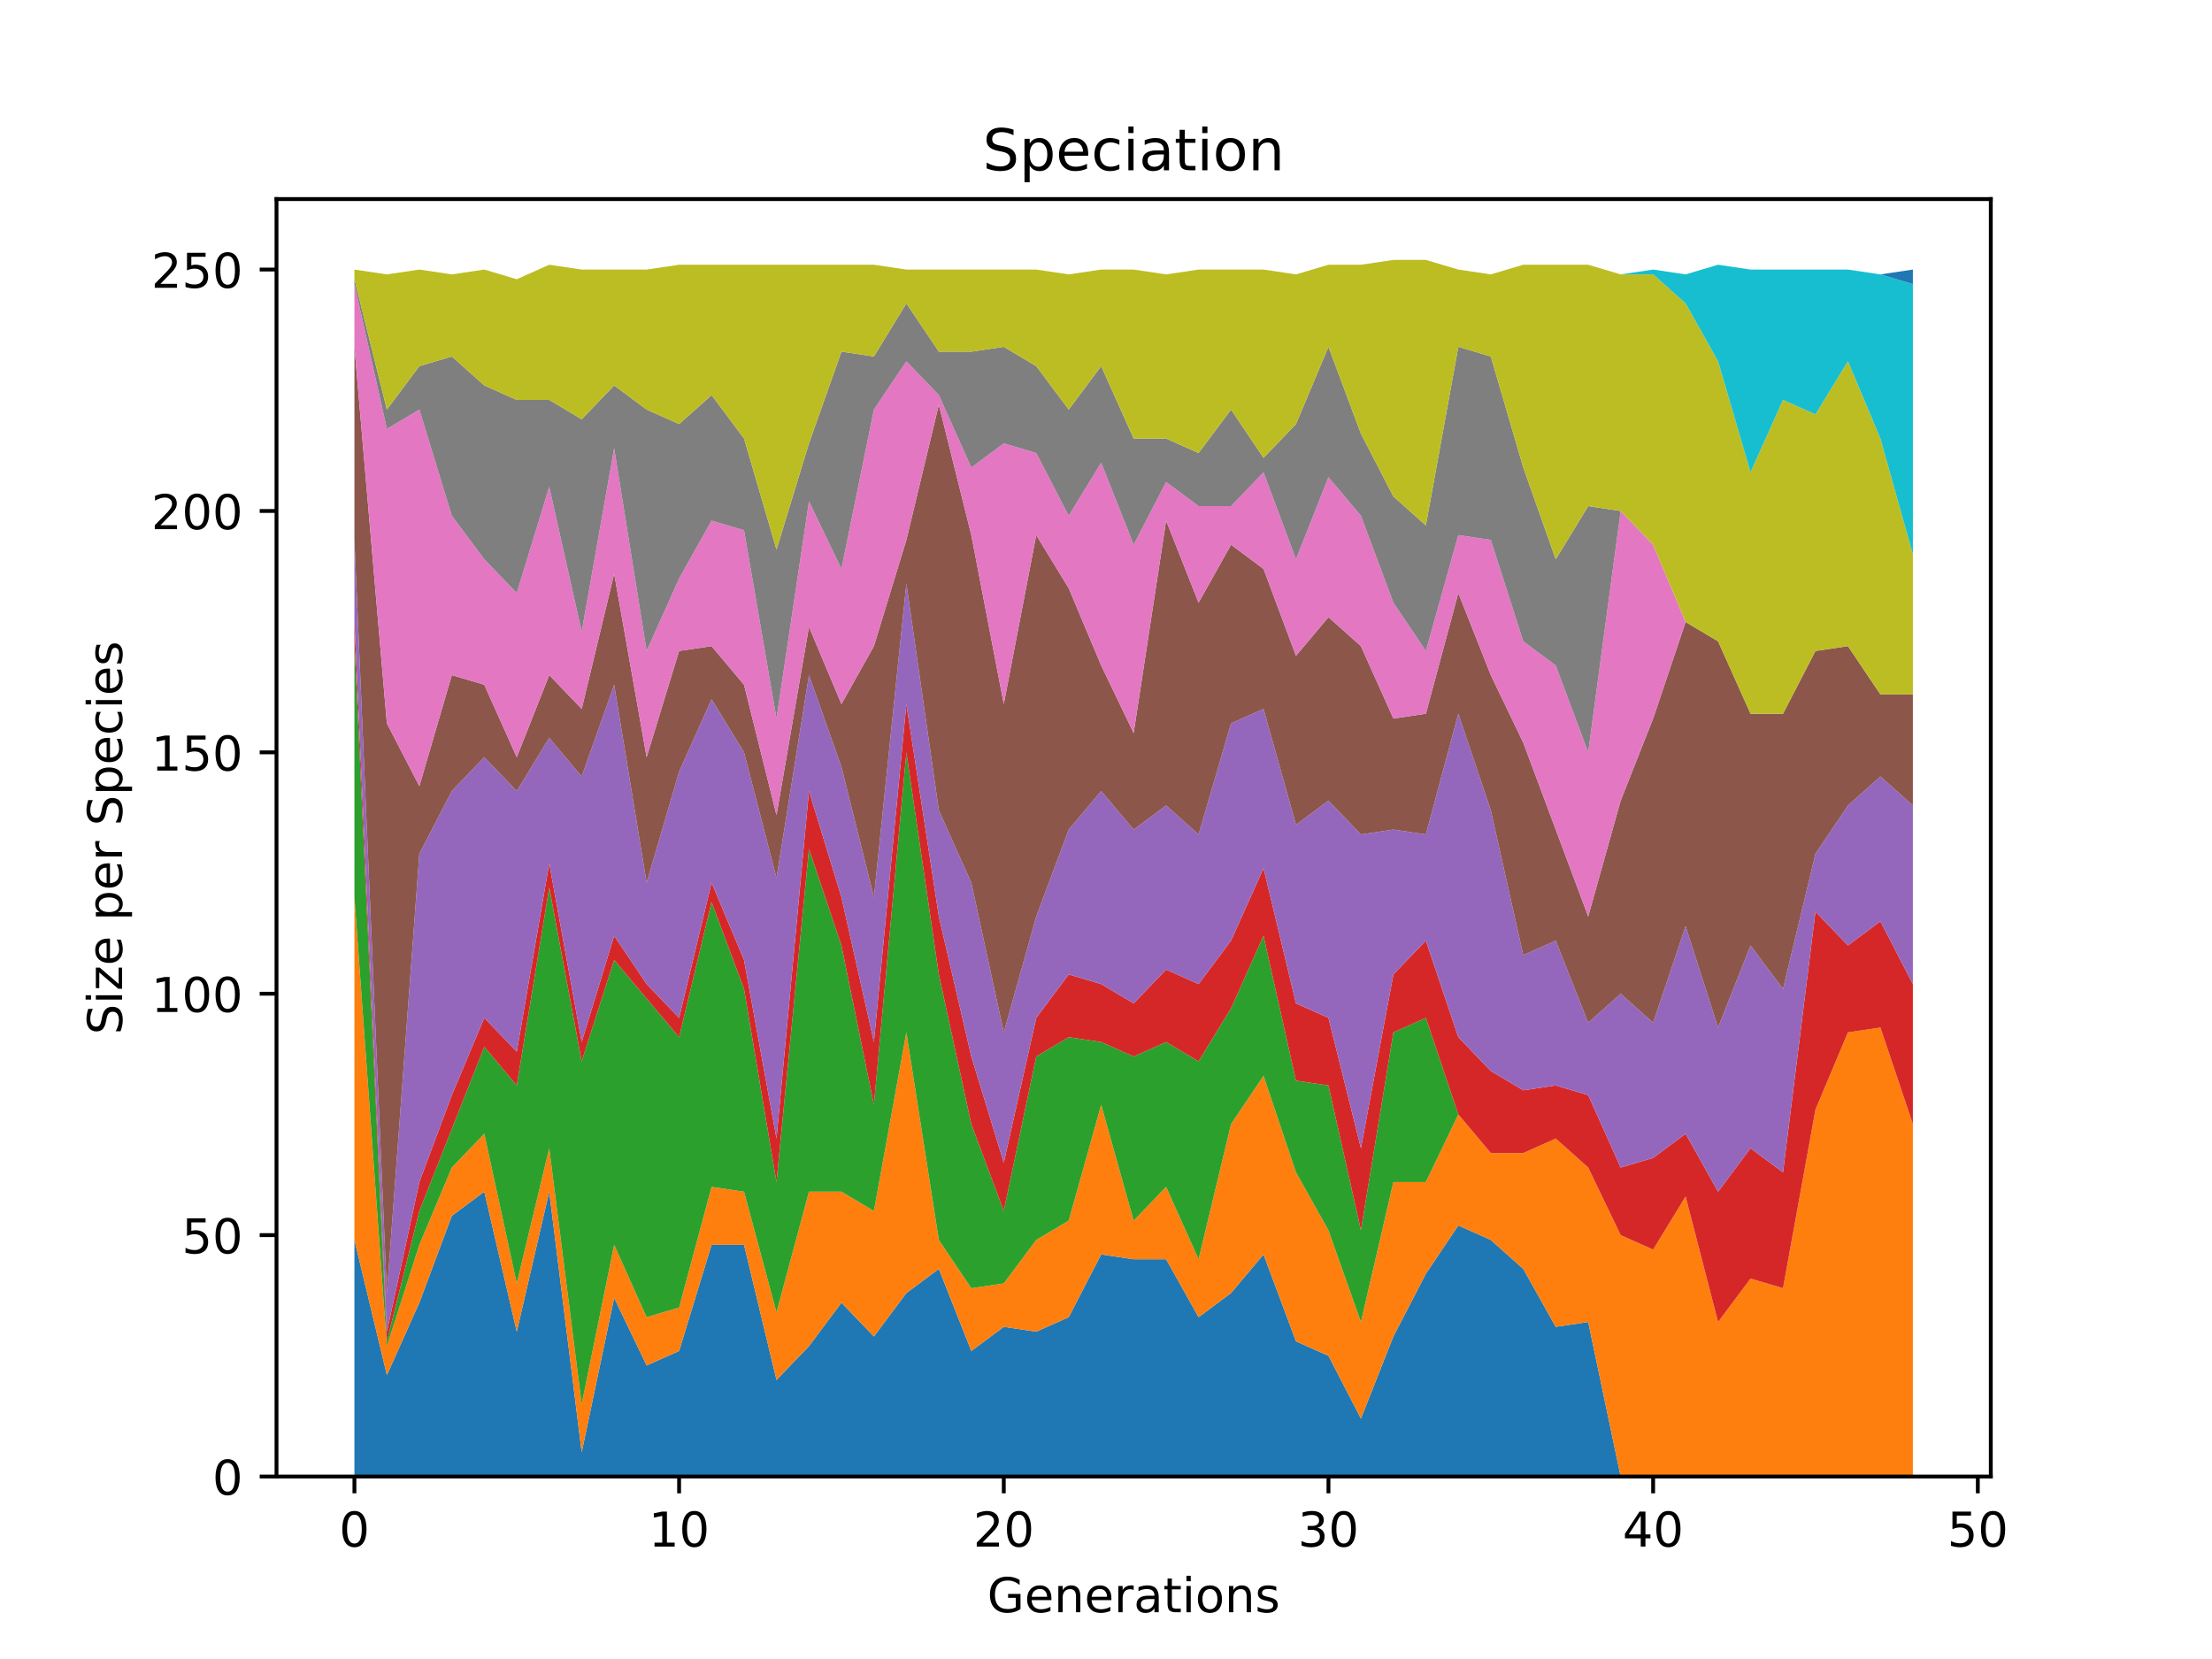 <?xml version="1.0" encoding="utf-8" standalone="no"?>
<!DOCTYPE svg PUBLIC "-//W3C//DTD SVG 1.1//EN"
  "http://www.w3.org/Graphics/SVG/1.1/DTD/svg11.dtd">
<!-- Created with matplotlib (https://matplotlib.org/) -->
<svg height="345.6pt" version="1.1" viewBox="0 0 460.8 345.6" width="460.8pt" xmlns="http://www.w3.org/2000/svg" xmlns:xlink="http://www.w3.org/1999/xlink">
 <defs>
  <style type="text/css">
*{stroke-linecap:butt;stroke-linejoin:round;}
  </style>
 </defs>
 <g id="figure_1">
  <g id="patch_1">
   <path d="M 0 345.6 
L 460.8 345.6 
L 460.8 0 
L 0 0 
z
" style="fill:#ffffff;"/>
  </g>
  <g id="axes_1">
   <g id="patch_2">
    <path d="M 57.6 307.584 
L 414.72 307.584 
L 414.72 41.472 
L 57.6 41.472 
z
" style="fill:#ffffff;"/>
   </g>
   <g id="PolyCollection_1">
    <path clip-path="url(#pee5fcc8502)" d="M 73.833 258.304 
L 73.833 307.584 
L 80.596 307.584 
L 87.36 307.584 
L 94.124 307.584 
L 100.887 307.584 
L 107.651 307.584 
L 114.415 307.584 
L 121.178 307.584 
L 127.942 307.584 
L 134.705 307.584 
L 141.469 307.584 
L 148.233 307.584 
L 154.996 307.584 
L 161.76 307.584 
L 168.524 307.584 
L 175.287 307.584 
L 182.051 307.584 
L 188.815 307.584 
L 195.578 307.584 
L 202.342 307.584 
L 209.105 307.584 
L 215.869 307.584 
L 222.633 307.584 
L 229.396 307.584 
L 236.16 307.584 
L 242.924 307.584 
L 249.687 307.584 
L 256.451 307.584 
L 263.215 307.584 
L 269.978 307.584 
L 276.742 307.584 
L 283.505 307.584 
L 290.269 307.584 
L 297.033 307.584 
L 303.796 307.584 
L 310.56 307.584 
L 317.324 307.584 
L 324.087 307.584 
L 330.851 307.584 
L 337.615 307.584 
L 344.378 307.584 
L 351.142 307.584 
L 357.905 307.584 
L 364.669 307.584 
L 371.433 307.584 
L 378.196 307.584 
L 384.96 307.584 
L 391.724 307.584 
L 398.487 307.584 
L 398.487 307.584 
L 398.487 307.584 
L 391.724 307.584 
L 384.96 307.584 
L 378.196 307.584 
L 371.433 307.584 
L 364.669 307.584 
L 357.905 307.584 
L 351.142 307.584 
L 344.378 307.584 
L 337.615 307.584 
L 330.851 275.401 
L 324.087 276.407 
L 317.324 264.338 
L 310.56 258.304 
L 303.796 255.287 
L 297.033 265.344 
L 290.269 278.418 
L 283.505 295.515 
L 276.742 282.441 
L 269.978 279.424 
L 263.215 261.321 
L 256.451 269.367 
L 249.687 274.395 
L 242.924 262.327 
L 236.16 262.327 
L 229.396 261.321 
L 222.633 274.395 
L 215.869 277.413 
L 209.105 276.407 
L 202.342 281.435 
L 195.578 264.338 
L 188.815 269.367 
L 182.051 278.418 
L 175.287 271.378 
L 168.524 280.43 
L 161.76 287.47 
L 154.996 259.31 
L 148.233 259.31 
L 141.469 281.435 
L 134.705 284.453 
L 127.942 270.373 
L 121.178 302.555 
L 114.415 248.247 
L 107.651 277.413 
L 100.887 248.247 
L 94.124 253.275 
L 87.36 271.378 
L 80.596 286.464 
L 73.833 258.304 
z
" style="fill:#1f77b4;"/>
   </g>
   <g id="PolyCollection_2">
    <path clip-path="url(#pee5fcc8502)" d="M 73.833 186.898 
L 73.833 258.304 
L 80.596 286.464 
L 87.36 271.378 
L 94.124 253.275 
L 100.887 248.247 
L 107.651 277.413 
L 114.415 248.247 
L 121.178 302.555 
L 127.942 270.373 
L 134.705 284.453 
L 141.469 281.435 
L 148.233 259.31 
L 154.996 259.31 
L 161.76 287.47 
L 168.524 280.43 
L 175.287 271.378 
L 182.051 278.418 
L 188.815 269.367 
L 195.578 264.338 
L 202.342 281.435 
L 209.105 276.407 
L 215.869 277.413 
L 222.633 274.395 
L 229.396 261.321 
L 236.16 262.327 
L 242.924 262.327 
L 249.687 274.395 
L 256.451 269.367 
L 263.215 261.321 
L 269.978 279.424 
L 276.742 282.441 
L 283.505 295.515 
L 290.269 278.418 
L 297.033 265.344 
L 303.796 255.287 
L 310.56 258.304 
L 317.324 264.338 
L 324.087 276.407 
L 330.851 275.401 
L 337.615 307.584 
L 344.378 307.584 
L 351.142 307.584 
L 357.905 307.584 
L 364.669 307.584 
L 371.433 307.584 
L 378.196 307.584 
L 384.96 307.584 
L 391.724 307.584 
L 398.487 307.584 
L 398.487 234.167 
L 398.487 234.167 
L 391.724 214.053 
L 384.96 215.058 
L 378.196 231.15 
L 371.433 268.361 
L 364.669 266.35 
L 357.905 275.401 
L 351.142 249.253 
L 344.378 260.315 
L 337.615 257.298 
L 330.851 243.218 
L 324.087 237.184 
L 317.324 240.201 
L 310.56 240.201 
L 303.796 232.155 
L 297.033 246.235 
L 290.269 246.235 
L 283.505 275.401 
L 276.742 256.293 
L 269.978 244.224 
L 263.215 224.11 
L 256.451 234.167 
L 249.687 262.327 
L 242.924 247.241 
L 236.16 254.281 
L 229.396 230.144 
L 222.633 254.281 
L 215.869 258.304 
L 209.105 267.355 
L 202.342 268.361 
L 195.578 258.304 
L 188.815 215.058 
L 182.051 252.27 
L 175.287 248.247 
L 168.524 248.247 
L 161.76 273.39 
L 154.996 248.247 
L 148.233 247.241 
L 141.469 272.384 
L 134.705 274.395 
L 127.942 259.31 
L 121.178 292.498 
L 114.415 239.195 
L 107.651 267.355 
L 100.887 236.178 
L 94.124 243.218 
L 87.36 259.31 
L 80.596 280.43 
L 73.833 186.898 
z
" style="fill:#ff7f0e;"/>
   </g>
   <g id="PolyCollection_3">
    <path clip-path="url(#pee5fcc8502)" d="M 73.833 133.595 
L 73.833 186.898 
L 80.596 280.43 
L 87.36 259.31 
L 94.124 243.218 
L 100.887 236.178 
L 107.651 267.355 
L 114.415 239.195 
L 121.178 292.498 
L 127.942 259.31 
L 134.705 274.395 
L 141.469 272.384 
L 148.233 247.241 
L 154.996 248.247 
L 161.76 273.39 
L 168.524 248.247 
L 175.287 248.247 
L 182.051 252.27 
L 188.815 215.058 
L 195.578 258.304 
L 202.342 268.361 
L 209.105 267.355 
L 215.869 258.304 
L 222.633 254.281 
L 229.396 230.144 
L 236.16 254.281 
L 242.924 247.241 
L 249.687 262.327 
L 256.451 234.167 
L 263.215 224.11 
L 269.978 244.224 
L 276.742 256.293 
L 283.505 275.401 
L 290.269 246.235 
L 297.033 246.235 
L 303.796 232.155 
L 310.56 240.201 
L 317.324 240.201 
L 324.087 237.184 
L 330.851 243.218 
L 337.615 257.298 
L 344.378 260.315 
L 351.142 249.253 
L 357.905 275.401 
L 364.669 266.35 
L 371.433 268.361 
L 378.196 231.15 
L 384.96 215.058 
L 391.724 214.053 
L 398.487 234.167 
L 398.487 234.167 
L 398.487 234.167 
L 391.724 214.053 
L 384.96 215.058 
L 378.196 231.15 
L 371.433 268.361 
L 364.669 266.35 
L 357.905 275.401 
L 351.142 249.253 
L 344.378 260.315 
L 337.615 257.298 
L 330.851 243.218 
L 324.087 237.184 
L 317.324 240.201 
L 310.56 240.201 
L 303.796 232.155 
L 297.033 212.041 
L 290.269 215.058 
L 283.505 256.293 
L 276.742 226.121 
L 269.978 225.115 
L 263.215 194.944 
L 256.451 210.03 
L 249.687 221.093 
L 242.924 217.07 
L 236.16 220.087 
L 229.396 217.07 
L 222.633 216.064 
L 215.869 220.087 
L 209.105 252.27 
L 202.342 234.167 
L 195.578 202.99 
L 188.815 156.727 
L 182.051 230.144 
L 175.287 196.955 
L 168.524 176.841 
L 161.76 246.235 
L 154.996 206.007 
L 148.233 187.904 
L 141.469 216.064 
L 134.705 208.018 
L 127.942 199.973 
L 121.178 221.093 
L 114.415 184.887 
L 107.651 226.121 
L 100.887 218.075 
L 94.124 235.173 
L 87.36 252.27 
L 80.596 279.424 
L 73.833 133.595 
z
" style="fill:#2ca02c;"/>
   </g>
   <g id="PolyCollection_4">
    <path clip-path="url(#pee5fcc8502)" d="M 73.833 129.573 
L 73.833 133.595 
L 80.596 279.424 
L 87.36 252.27 
L 94.124 235.173 
L 100.887 218.075 
L 107.651 226.121 
L 114.415 184.887 
L 121.178 221.093 
L 127.942 199.973 
L 134.705 208.018 
L 141.469 216.064 
L 148.233 187.904 
L 154.996 206.007 
L 161.76 246.235 
L 168.524 176.841 
L 175.287 196.955 
L 182.051 230.144 
L 188.815 156.727 
L 195.578 202.99 
L 202.342 234.167 
L 209.105 252.27 
L 215.869 220.087 
L 222.633 216.064 
L 229.396 217.07 
L 236.16 220.087 
L 242.924 217.07 
L 249.687 221.093 
L 256.451 210.03 
L 263.215 194.944 
L 269.978 225.115 
L 276.742 226.121 
L 283.505 256.293 
L 290.269 215.058 
L 297.033 212.041 
L 303.796 232.155 
L 310.56 240.201 
L 317.324 240.201 
L 324.087 237.184 
L 330.851 243.218 
L 337.615 257.298 
L 344.378 260.315 
L 351.142 249.253 
L 357.905 275.401 
L 364.669 266.35 
L 371.433 268.361 
L 378.196 231.15 
L 384.96 215.058 
L 391.724 214.053 
L 398.487 234.167 
L 398.487 205.001 
L 398.487 205.001 
L 391.724 191.927 
L 384.96 196.955 
L 378.196 189.915 
L 371.433 244.224 
L 364.669 239.195 
L 357.905 248.247 
L 351.142 236.178 
L 344.378 241.207 
L 337.615 243.218 
L 330.851 228.133 
L 324.087 226.121 
L 317.324 227.127 
L 310.56 223.104 
L 303.796 216.064 
L 297.033 195.95 
L 290.269 202.99 
L 283.505 239.195 
L 276.742 212.041 
L 269.978 209.024 
L 263.215 180.864 
L 256.451 195.95 
L 249.687 205.001 
L 242.924 201.984 
L 236.16 209.024 
L 229.396 205.001 
L 222.633 202.99 
L 215.869 212.041 
L 209.105 242.213 
L 202.342 220.087 
L 195.578 190.921 
L 188.815 146.67 
L 182.051 217.07 
L 175.287 186.898 
L 168.524 164.773 
L 161.76 237.184 
L 154.996 199.973 
L 148.233 183.881 
L 141.469 212.041 
L 134.705 205.001 
L 127.942 194.944 
L 121.178 217.07 
L 114.415 179.858 
L 107.651 219.081 
L 100.887 212.041 
L 94.124 228.133 
L 87.36 246.235 
L 80.596 277.413 
L 73.833 129.573 
z
" style="fill:#d62728;"/>
   </g>
   <g id="PolyCollection_5">
    <path clip-path="url(#pee5fcc8502)" d="M 73.833 112.475 
L 73.833 129.573 
L 80.596 277.413 
L 87.36 246.235 
L 94.124 228.133 
L 100.887 212.041 
L 107.651 219.081 
L 114.415 179.858 
L 121.178 217.07 
L 127.942 194.944 
L 134.705 205.001 
L 141.469 212.041 
L 148.233 183.881 
L 154.996 199.973 
L 161.76 237.184 
L 168.524 164.773 
L 175.287 186.898 
L 182.051 217.07 
L 188.815 146.67 
L 195.578 190.921 
L 202.342 220.087 
L 209.105 242.213 
L 215.869 212.041 
L 222.633 202.99 
L 229.396 205.001 
L 236.16 209.024 
L 242.924 201.984 
L 249.687 205.001 
L 256.451 195.95 
L 263.215 180.864 
L 269.978 209.024 
L 276.742 212.041 
L 283.505 239.195 
L 290.269 202.99 
L 297.033 195.95 
L 303.796 216.064 
L 310.56 223.104 
L 317.324 227.127 
L 324.087 226.121 
L 330.851 228.133 
L 337.615 243.218 
L 344.378 241.207 
L 351.142 236.178 
L 357.905 248.247 
L 364.669 239.195 
L 371.433 244.224 
L 378.196 189.915 
L 384.96 196.955 
L 391.724 191.927 
L 398.487 205.001 
L 398.487 167.79 
L 398.487 167.79 
L 391.724 161.755 
L 384.96 167.79 
L 378.196 177.847 
L 371.433 206.007 
L 364.669 196.955 
L 357.905 214.053 
L 351.142 192.933 
L 344.378 213.047 
L 337.615 207.013 
L 330.851 213.047 
L 324.087 195.95 
L 317.324 198.967 
L 310.56 168.795 
L 303.796 148.681 
L 297.033 173.824 
L 290.269 172.818 
L 283.505 173.824 
L 276.742 166.784 
L 269.978 171.813 
L 263.215 147.675 
L 256.451 150.693 
L 249.687 173.824 
L 242.924 167.79 
L 236.16 172.818 
L 229.396 164.773 
L 222.633 172.818 
L 215.869 190.921 
L 209.105 215.058 
L 202.342 183.881 
L 195.578 168.795 
L 188.815 121.527 
L 182.051 186.898 
L 175.287 159.744 
L 168.524 140.635 
L 161.76 182.875 
L 154.996 156.727 
L 148.233 145.664 
L 141.469 160.75 
L 134.705 183.881 
L 127.942 142.647 
L 121.178 161.755 
L 114.415 153.71 
L 107.651 164.773 
L 100.887 157.733 
L 94.124 164.773 
L 87.36 177.847 
L 80.596 269.367 
L 73.833 112.475 
z
" style="fill:#9467bd;"/>
   </g>
   <g id="PolyCollection_6">
    <path clip-path="url(#pee5fcc8502)" d="M 73.833 72.247 
L 73.833 112.475 
L 80.596 269.367 
L 87.36 177.847 
L 94.124 164.773 
L 100.887 157.733 
L 107.651 164.773 
L 114.415 153.71 
L 121.178 161.755 
L 127.942 142.647 
L 134.705 183.881 
L 141.469 160.75 
L 148.233 145.664 
L 154.996 156.727 
L 161.76 182.875 
L 168.524 140.635 
L 175.287 159.744 
L 182.051 186.898 
L 188.815 121.527 
L 195.578 168.795 
L 202.342 183.881 
L 209.105 215.058 
L 215.869 190.921 
L 222.633 172.818 
L 229.396 164.773 
L 236.16 172.818 
L 242.924 167.79 
L 249.687 173.824 
L 256.451 150.693 
L 263.215 147.675 
L 269.978 171.813 
L 276.742 166.784 
L 283.505 173.824 
L 290.269 172.818 
L 297.033 173.824 
L 303.796 148.681 
L 310.56 168.795 
L 317.324 198.967 
L 324.087 195.95 
L 330.851 213.047 
L 337.615 207.013 
L 344.378 213.047 
L 351.142 192.933 
L 357.905 214.053 
L 364.669 196.955 
L 371.433 206.007 
L 378.196 177.847 
L 384.96 167.79 
L 391.724 161.755 
L 398.487 167.79 
L 398.487 144.658 
L 398.487 144.658 
L 391.724 144.658 
L 384.96 134.601 
L 378.196 135.607 
L 371.433 148.681 
L 364.669 148.681 
L 357.905 133.595 
L 351.142 129.573 
L 344.378 149.687 
L 337.615 166.784 
L 330.851 190.921 
L 324.087 172.818 
L 317.324 154.715 
L 310.56 140.635 
L 303.796 123.538 
L 297.033 148.681 
L 290.269 149.687 
L 283.505 134.601 
L 276.742 128.567 
L 269.978 136.613 
L 263.215 118.51 
L 256.451 113.481 
L 249.687 125.55 
L 242.924 108.453 
L 236.16 152.704 
L 229.396 138.624 
L 222.633 122.533 
L 215.869 111.47 
L 209.105 146.67 
L 202.342 111.47 
L 195.578 84.315 
L 188.815 112.475 
L 182.051 134.601 
L 175.287 146.67 
L 168.524 130.578 
L 161.76 169.801 
L 154.996 142.647 
L 148.233 134.601 
L 141.469 135.607 
L 134.705 157.733 
L 127.942 119.515 
L 121.178 147.675 
L 114.415 140.635 
L 107.651 157.733 
L 100.887 142.647 
L 94.124 140.635 
L 87.36 163.767 
L 80.596 150.693 
L 73.833 72.247 
z
" style="fill:#8c564b;"/>
   </g>
   <g id="PolyCollection_7">
    <path clip-path="url(#pee5fcc8502)" d="M 73.833 59.173 
L 73.833 72.247 
L 80.596 150.693 
L 87.36 163.767 
L 94.124 140.635 
L 100.887 142.647 
L 107.651 157.733 
L 114.415 140.635 
L 121.178 147.675 
L 127.942 119.515 
L 134.705 157.733 
L 141.469 135.607 
L 148.233 134.601 
L 154.996 142.647 
L 161.76 169.801 
L 168.524 130.578 
L 175.287 146.67 
L 182.051 134.601 
L 188.815 112.475 
L 195.578 84.315 
L 202.342 111.47 
L 209.105 146.67 
L 215.869 111.47 
L 222.633 122.533 
L 229.396 138.624 
L 236.16 152.704 
L 242.924 108.453 
L 249.687 125.55 
L 256.451 113.481 
L 263.215 118.51 
L 269.978 136.613 
L 276.742 128.567 
L 283.505 134.601 
L 290.269 149.687 
L 297.033 148.681 
L 303.796 123.538 
L 310.56 140.635 
L 317.324 154.715 
L 324.087 172.818 
L 330.851 190.921 
L 337.615 166.784 
L 344.378 149.687 
L 351.142 129.573 
L 357.905 133.595 
L 364.669 148.681 
L 371.433 148.681 
L 378.196 135.607 
L 384.96 134.601 
L 391.724 144.658 
L 398.487 144.658 
L 398.487 144.658 
L 398.487 144.658 
L 391.724 144.658 
L 384.96 134.601 
L 378.196 135.607 
L 371.433 148.681 
L 364.669 148.681 
L 357.905 133.595 
L 351.142 129.573 
L 344.378 113.481 
L 337.615 106.441 
L 330.851 156.727 
L 324.087 138.624 
L 317.324 133.595 
L 310.56 112.475 
L 303.796 111.47 
L 297.033 135.607 
L 290.269 125.55 
L 283.505 107.447 
L 276.742 99.401 
L 269.978 116.498 
L 263.215 98.395 
L 256.451 105.435 
L 249.687 105.435 
L 242.924 100.407 
L 236.16 113.481 
L 229.396 96.384 
L 222.633 107.447 
L 215.869 94.373 
L 209.105 92.361 
L 202.342 97.39 
L 195.578 82.304 
L 188.815 75.264 
L 182.051 85.321 
L 175.287 118.51 
L 168.524 104.43 
L 161.76 149.687 
L 154.996 110.464 
L 148.233 108.453 
L 141.469 120.521 
L 134.705 135.607 
L 127.942 93.367 
L 121.178 131.584 
L 114.415 101.413 
L 107.651 123.538 
L 100.887 116.498 
L 94.124 107.447 
L 87.36 85.321 
L 80.596 89.344 
L 73.833 59.173 
z
" style="fill:#e377c2;"/>
   </g>
   <g id="PolyCollection_8">
    <path clip-path="url(#pee5fcc8502)" d="M 73.833 58.167 
L 73.833 59.173 
L 80.596 89.344 
L 87.36 85.321 
L 94.124 107.447 
L 100.887 116.498 
L 107.651 123.538 
L 114.415 101.413 
L 121.178 131.584 
L 127.942 93.367 
L 134.705 135.607 
L 141.469 120.521 
L 148.233 108.453 
L 154.996 110.464 
L 161.76 149.687 
L 168.524 104.43 
L 175.287 118.51 
L 182.051 85.321 
L 188.815 75.264 
L 195.578 82.304 
L 202.342 97.39 
L 209.105 92.361 
L 215.869 94.373 
L 222.633 107.447 
L 229.396 96.384 
L 236.16 113.481 
L 242.924 100.407 
L 249.687 105.435 
L 256.451 105.435 
L 263.215 98.395 
L 269.978 116.498 
L 276.742 99.401 
L 283.505 107.447 
L 290.269 125.55 
L 297.033 135.607 
L 303.796 111.47 
L 310.56 112.475 
L 317.324 133.595 
L 324.087 138.624 
L 330.851 156.727 
L 337.615 106.441 
L 344.378 113.481 
L 351.142 129.573 
L 357.905 133.595 
L 364.669 148.681 
L 371.433 148.681 
L 378.196 135.607 
L 384.96 134.601 
L 391.724 144.658 
L 398.487 144.658 
L 398.487 144.658 
L 398.487 144.658 
L 391.724 144.658 
L 384.96 134.601 
L 378.196 135.607 
L 371.433 148.681 
L 364.669 148.681 
L 357.905 133.595 
L 351.142 129.573 
L 344.378 113.481 
L 337.615 106.441 
L 330.851 105.435 
L 324.087 116.498 
L 317.324 97.39 
L 310.56 74.258 
L 303.796 72.247 
L 297.033 109.458 
L 290.269 103.424 
L 283.505 90.35 
L 276.742 72.247 
L 269.978 88.338 
L 263.215 95.378 
L 256.451 85.321 
L 249.687 94.373 
L 242.924 91.355 
L 236.16 91.355 
L 229.396 76.27 
L 222.633 85.321 
L 215.869 76.27 
L 209.105 72.247 
L 202.342 73.253 
L 195.578 73.253 
L 188.815 63.195 
L 182.051 74.258 
L 175.287 73.253 
L 168.524 92.361 
L 161.76 114.487 
L 154.996 91.355 
L 148.233 82.304 
L 141.469 88.338 
L 134.705 85.321 
L 127.942 80.293 
L 121.178 87.333 
L 114.415 83.31 
L 107.651 83.31 
L 100.887 80.293 
L 94.124 74.258 
L 87.36 76.27 
L 80.596 85.321 
L 73.833 58.167 
z
" style="fill:#7f7f7f;"/>
   </g>
   <g id="PolyCollection_9">
    <path clip-path="url(#pee5fcc8502)" d="M 73.833 56.155 
L 73.833 58.167 
L 80.596 85.321 
L 87.36 76.27 
L 94.124 74.258 
L 100.887 80.293 
L 107.651 83.31 
L 114.415 83.31 
L 121.178 87.333 
L 127.942 80.293 
L 134.705 85.321 
L 141.469 88.338 
L 148.233 82.304 
L 154.996 91.355 
L 161.76 114.487 
L 168.524 92.361 
L 175.287 73.253 
L 182.051 74.258 
L 188.815 63.195 
L 195.578 73.253 
L 202.342 73.253 
L 209.105 72.247 
L 215.869 76.27 
L 222.633 85.321 
L 229.396 76.27 
L 236.16 91.355 
L 242.924 91.355 
L 249.687 94.373 
L 256.451 85.321 
L 263.215 95.378 
L 269.978 88.338 
L 276.742 72.247 
L 283.505 90.35 
L 290.269 103.424 
L 297.033 109.458 
L 303.796 72.247 
L 310.56 74.258 
L 317.324 97.39 
L 324.087 116.498 
L 330.851 105.435 
L 337.615 106.441 
L 344.378 113.481 
L 351.142 129.573 
L 357.905 133.595 
L 364.669 148.681 
L 371.433 148.681 
L 378.196 135.607 
L 384.96 134.601 
L 391.724 144.658 
L 398.487 144.658 
L 398.487 115.493 
L 398.487 115.493 
L 391.724 91.355 
L 384.96 75.264 
L 378.196 86.327 
L 371.433 83.31 
L 364.669 98.395 
L 357.905 75.264 
L 351.142 63.195 
L 344.378 57.161 
L 337.615 57.161 
L 330.851 55.15 
L 324.087 55.15 
L 317.324 55.15 
L 310.56 57.161 
L 303.796 56.155 
L 297.033 54.144 
L 290.269 54.144 
L 283.505 55.15 
L 276.742 55.15 
L 269.978 57.161 
L 263.215 56.155 
L 256.451 56.155 
L 249.687 56.155 
L 242.924 57.161 
L 236.16 56.155 
L 229.396 56.155 
L 222.633 57.161 
L 215.869 56.155 
L 209.105 56.155 
L 202.342 56.155 
L 195.578 56.155 
L 188.815 56.155 
L 182.051 55.15 
L 175.287 55.15 
L 168.524 55.15 
L 161.76 55.15 
L 154.996 55.15 
L 148.233 55.15 
L 141.469 55.15 
L 134.705 56.155 
L 127.942 56.155 
L 121.178 56.155 
L 114.415 55.15 
L 107.651 58.167 
L 100.887 56.155 
L 94.124 57.161 
L 87.36 56.155 
L 80.596 57.161 
L 73.833 56.155 
z
" style="fill:#bcbd22;"/>
   </g>
   <g id="PolyCollection_10">
    <path clip-path="url(#pee5fcc8502)" d="M 73.833 56.155 
L 73.833 56.155 
L 80.596 57.161 
L 87.36 56.155 
L 94.124 57.161 
L 100.887 56.155 
L 107.651 58.167 
L 114.415 55.15 
L 121.178 56.155 
L 127.942 56.155 
L 134.705 56.155 
L 141.469 55.15 
L 148.233 55.15 
L 154.996 55.15 
L 161.76 55.15 
L 168.524 55.15 
L 175.287 55.15 
L 182.051 55.15 
L 188.815 56.155 
L 195.578 56.155 
L 202.342 56.155 
L 209.105 56.155 
L 215.869 56.155 
L 222.633 57.161 
L 229.396 56.155 
L 236.16 56.155 
L 242.924 57.161 
L 249.687 56.155 
L 256.451 56.155 
L 263.215 56.155 
L 269.978 57.161 
L 276.742 55.15 
L 283.505 55.15 
L 290.269 54.144 
L 297.033 54.144 
L 303.796 56.155 
L 310.56 57.161 
L 317.324 55.15 
L 324.087 55.15 
L 330.851 55.15 
L 337.615 57.161 
L 344.378 57.161 
L 351.142 63.195 
L 357.905 75.264 
L 364.669 98.395 
L 371.433 83.31 
L 378.196 86.327 
L 384.96 75.264 
L 391.724 91.355 
L 398.487 115.493 
L 398.487 59.173 
L 398.487 59.173 
L 391.724 57.161 
L 384.96 56.155 
L 378.196 56.155 
L 371.433 56.155 
L 364.669 56.155 
L 357.905 55.15 
L 351.142 57.161 
L 344.378 56.155 
L 337.615 57.161 
L 330.851 55.15 
L 324.087 55.15 
L 317.324 55.15 
L 310.56 57.161 
L 303.796 56.155 
L 297.033 54.144 
L 290.269 54.144 
L 283.505 55.15 
L 276.742 55.15 
L 269.978 57.161 
L 263.215 56.155 
L 256.451 56.155 
L 249.687 56.155 
L 242.924 57.161 
L 236.16 56.155 
L 229.396 56.155 
L 222.633 57.161 
L 215.869 56.155 
L 209.105 56.155 
L 202.342 56.155 
L 195.578 56.155 
L 188.815 56.155 
L 182.051 55.15 
L 175.287 55.15 
L 168.524 55.15 
L 161.76 55.15 
L 154.996 55.15 
L 148.233 55.15 
L 141.469 55.15 
L 134.705 56.155 
L 127.942 56.155 
L 121.178 56.155 
L 114.415 55.15 
L 107.651 58.167 
L 100.887 56.155 
L 94.124 57.161 
L 87.36 56.155 
L 80.596 57.161 
L 73.833 56.155 
z
" style="fill:#17becf;"/>
   </g>
   <g id="PolyCollection_11">
    <path clip-path="url(#pee5fcc8502)" d="M 73.833 56.155 
L 73.833 56.155 
L 80.596 57.161 
L 87.36 56.155 
L 94.124 57.161 
L 100.887 56.155 
L 107.651 58.167 
L 114.415 55.15 
L 121.178 56.155 
L 127.942 56.155 
L 134.705 56.155 
L 141.469 55.15 
L 148.233 55.15 
L 154.996 55.15 
L 161.76 55.15 
L 168.524 55.15 
L 175.287 55.15 
L 182.051 55.15 
L 188.815 56.155 
L 195.578 56.155 
L 202.342 56.155 
L 209.105 56.155 
L 215.869 56.155 
L 222.633 57.161 
L 229.396 56.155 
L 236.16 56.155 
L 242.924 57.161 
L 249.687 56.155 
L 256.451 56.155 
L 263.215 56.155 
L 269.978 57.161 
L 276.742 55.15 
L 283.505 55.15 
L 290.269 54.144 
L 297.033 54.144 
L 303.796 56.155 
L 310.56 57.161 
L 317.324 55.15 
L 324.087 55.15 
L 330.851 55.15 
L 337.615 57.161 
L 344.378 56.155 
L 351.142 57.161 
L 357.905 55.15 
L 364.669 56.155 
L 371.433 56.155 
L 378.196 56.155 
L 384.96 56.155 
L 391.724 57.161 
L 398.487 59.173 
L 398.487 56.155 
L 398.487 56.155 
L 391.724 57.161 
L 384.96 56.155 
L 378.196 56.155 
L 371.433 56.155 
L 364.669 56.155 
L 357.905 55.15 
L 351.142 57.161 
L 344.378 56.155 
L 337.615 57.161 
L 330.851 55.15 
L 324.087 55.15 
L 317.324 55.15 
L 310.56 57.161 
L 303.796 56.155 
L 297.033 54.144 
L 290.269 54.144 
L 283.505 55.15 
L 276.742 55.15 
L 269.978 57.161 
L 263.215 56.155 
L 256.451 56.155 
L 249.687 56.155 
L 242.924 57.161 
L 236.16 56.155 
L 229.396 56.155 
L 222.633 57.161 
L 215.869 56.155 
L 209.105 56.155 
L 202.342 56.155 
L 195.578 56.155 
L 188.815 56.155 
L 182.051 55.15 
L 175.287 55.15 
L 168.524 55.15 
L 161.76 55.15 
L 154.996 55.15 
L 148.233 55.15 
L 141.469 55.15 
L 134.705 56.155 
L 127.942 56.155 
L 121.178 56.155 
L 114.415 55.15 
L 107.651 58.167 
L 100.887 56.155 
L 94.124 57.161 
L 87.36 56.155 
L 80.596 57.161 
L 73.833 56.155 
z
" style="fill:#1f77b4;"/>
   </g>
   <g id="matplotlib.axis_1">
    <g id="xtick_1">
     <g id="line2d_1">
      <defs>
       <path d="M 0 0 
L 0 3.5 
" id="m526d6cca49" style="stroke:#000000;stroke-width:0.8;"/>
      </defs>
      <g>
       <use style="stroke:#000000;stroke-width:0.8;" x="73.833" xlink:href="#m526d6cca49" y="307.584"/>
      </g>
     </g>
     <g id="text_1">
      <!-- 0 -->
      <defs>
       <path d="M 31.781 66.406 
Q 24.172 66.406 20.328 58.906 
Q 16.5 51.422 16.5 36.375 
Q 16.5 21.391 20.328 13.891 
Q 24.172 6.391 31.781 6.391 
Q 39.453 6.391 43.281 13.891 
Q 47.125 21.391 47.125 36.375 
Q 47.125 51.422 43.281 58.906 
Q 39.453 66.406 31.781 66.406 
z
M 31.781 74.219 
Q 44.047 74.219 50.516 64.516 
Q 56.984 54.828 56.984 36.375 
Q 56.984 17.969 50.516 8.266 
Q 44.047 -1.422 31.781 -1.422 
Q 19.531 -1.422 13.062 8.266 
Q 6.594 17.969 6.594 36.375 
Q 6.594 54.828 13.062 64.516 
Q 19.531 74.219 31.781 74.219 
z
" id="DejaVuSans-48"/>
      </defs>
      <g transform="translate(70.651 322.182)scale(0.1 -0.1)">
       <use xlink:href="#DejaVuSans-48"/>
      </g>
     </g>
    </g>
    <g id="xtick_2">
     <g id="line2d_2">
      <g>
       <use style="stroke:#000000;stroke-width:0.8;" x="141.469" xlink:href="#m526d6cca49" y="307.584"/>
      </g>
     </g>
     <g id="text_2">
      <!-- 10 -->
      <defs>
       <path d="M 12.406 8.297 
L 28.516 8.297 
L 28.516 63.922 
L 10.984 60.406 
L 10.984 69.391 
L 28.422 72.906 
L 38.281 72.906 
L 38.281 8.297 
L 54.391 8.297 
L 54.391 0 
L 12.406 0 
z
" id="DejaVuSans-49"/>
      </defs>
      <g transform="translate(135.107 322.182)scale(0.1 -0.1)">
       <use xlink:href="#DejaVuSans-49"/>
       <use x="63.623" xlink:href="#DejaVuSans-48"/>
      </g>
     </g>
    </g>
    <g id="xtick_3">
     <g id="line2d_3">
      <g>
       <use style="stroke:#000000;stroke-width:0.8;" x="209.105" xlink:href="#m526d6cca49" y="307.584"/>
      </g>
     </g>
     <g id="text_3">
      <!-- 20 -->
      <defs>
       <path d="M 19.188 8.297 
L 53.609 8.297 
L 53.609 0 
L 7.328 0 
L 7.328 8.297 
Q 12.938 14.109 22.625 23.891 
Q 32.328 33.688 34.812 36.531 
Q 39.547 41.844 41.422 45.531 
Q 43.312 49.219 43.312 52.781 
Q 43.312 58.594 39.234 62.25 
Q 35.156 65.922 28.609 65.922 
Q 23.969 65.922 18.812 64.312 
Q 13.672 62.703 7.812 59.422 
L 7.812 69.391 
Q 13.766 71.781 18.938 73 
Q 24.125 74.219 28.422 74.219 
Q 39.75 74.219 46.484 68.547 
Q 53.219 62.891 53.219 53.422 
Q 53.219 48.922 51.531 44.891 
Q 49.859 40.875 45.406 35.406 
Q 44.188 33.984 37.641 27.219 
Q 31.109 20.453 19.188 8.297 
z
" id="DejaVuSans-50"/>
      </defs>
      <g transform="translate(202.743 322.182)scale(0.1 -0.1)">
       <use xlink:href="#DejaVuSans-50"/>
       <use x="63.623" xlink:href="#DejaVuSans-48"/>
      </g>
     </g>
    </g>
    <g id="xtick_4">
     <g id="line2d_4">
      <g>
       <use style="stroke:#000000;stroke-width:0.8;" x="276.742" xlink:href="#m526d6cca49" y="307.584"/>
      </g>
     </g>
     <g id="text_4">
      <!-- 30 -->
      <defs>
       <path d="M 40.578 39.312 
Q 47.656 37.797 51.625 33 
Q 55.609 28.219 55.609 21.188 
Q 55.609 10.406 48.188 4.484 
Q 40.766 -1.422 27.094 -1.422 
Q 22.516 -1.422 17.656 -0.516 
Q 12.797 0.391 7.625 2.203 
L 7.625 11.719 
Q 11.719 9.328 16.594 8.109 
Q 21.484 6.891 26.812 6.891 
Q 36.078 6.891 40.938 10.547 
Q 45.797 14.203 45.797 21.188 
Q 45.797 27.641 41.281 31.266 
Q 36.766 34.906 28.719 34.906 
L 20.219 34.906 
L 20.219 43.016 
L 29.109 43.016 
Q 36.375 43.016 40.234 45.922 
Q 44.094 48.828 44.094 54.297 
Q 44.094 59.906 40.109 62.906 
Q 36.141 65.922 28.719 65.922 
Q 24.656 65.922 20.016 65.031 
Q 15.375 64.156 9.812 62.312 
L 9.812 71.094 
Q 15.438 72.656 20.344 73.438 
Q 25.25 74.219 29.594 74.219 
Q 40.828 74.219 47.359 69.109 
Q 53.906 64.016 53.906 55.328 
Q 53.906 49.266 50.438 45.094 
Q 46.969 40.922 40.578 39.312 
z
" id="DejaVuSans-51"/>
      </defs>
      <g transform="translate(270.379 322.182)scale(0.1 -0.1)">
       <use xlink:href="#DejaVuSans-51"/>
       <use x="63.623" xlink:href="#DejaVuSans-48"/>
      </g>
     </g>
    </g>
    <g id="xtick_5">
     <g id="line2d_5">
      <g>
       <use style="stroke:#000000;stroke-width:0.8;" x="344.378" xlink:href="#m526d6cca49" y="307.584"/>
      </g>
     </g>
     <g id="text_5">
      <!-- 40 -->
      <defs>
       <path d="M 37.797 64.312 
L 12.891 25.391 
L 37.797 25.391 
z
M 35.203 72.906 
L 47.609 72.906 
L 47.609 25.391 
L 58.016 25.391 
L 58.016 17.188 
L 47.609 17.188 
L 47.609 0 
L 37.797 0 
L 37.797 17.188 
L 4.891 17.188 
L 4.891 26.703 
z
" id="DejaVuSans-52"/>
      </defs>
      <g transform="translate(338.016 322.182)scale(0.1 -0.1)">
       <use xlink:href="#DejaVuSans-52"/>
       <use x="63.623" xlink:href="#DejaVuSans-48"/>
      </g>
     </g>
    </g>
    <g id="xtick_6">
     <g id="line2d_6">
      <g>
       <use style="stroke:#000000;stroke-width:0.8;" x="412.015" xlink:href="#m526d6cca49" y="307.584"/>
      </g>
     </g>
     <g id="text_6">
      <!-- 50 -->
      <defs>
       <path d="M 10.797 72.906 
L 49.516 72.906 
L 49.516 64.594 
L 19.828 64.594 
L 19.828 46.734 
Q 21.969 47.469 24.109 47.828 
Q 26.266 48.188 28.422 48.188 
Q 40.625 48.188 47.75 41.5 
Q 54.891 34.812 54.891 23.391 
Q 54.891 11.625 47.562 5.094 
Q 40.234 -1.422 26.906 -1.422 
Q 22.312 -1.422 17.547 -0.641 
Q 12.797 0.141 7.719 1.703 
L 7.719 11.625 
Q 12.109 9.234 16.797 8.062 
Q 21.484 6.891 26.703 6.891 
Q 35.156 6.891 40.078 11.328 
Q 45.016 15.766 45.016 23.391 
Q 45.016 31 40.078 35.438 
Q 35.156 39.891 26.703 39.891 
Q 22.75 39.891 18.812 39.016 
Q 14.891 38.141 10.797 36.281 
z
" id="DejaVuSans-53"/>
      </defs>
      <g transform="translate(405.652 322.182)scale(0.1 -0.1)">
       <use xlink:href="#DejaVuSans-53"/>
       <use x="63.623" xlink:href="#DejaVuSans-48"/>
      </g>
     </g>
    </g>
    <g id="text_7">
     <!-- Generations -->
     <defs>
      <path d="M 59.516 10.406 
L 59.516 29.984 
L 43.406 29.984 
L 43.406 38.094 
L 69.281 38.094 
L 69.281 6.781 
Q 63.578 2.734 56.688 0.656 
Q 49.812 -1.422 42 -1.422 
Q 24.906 -1.422 15.25 8.562 
Q 5.609 18.562 5.609 36.375 
Q 5.609 54.25 15.25 64.234 
Q 24.906 74.219 42 74.219 
Q 49.125 74.219 55.547 72.453 
Q 61.969 70.703 67.391 67.281 
L 67.391 56.781 
Q 61.922 61.422 55.766 63.766 
Q 49.609 66.109 42.828 66.109 
Q 29.438 66.109 22.719 58.641 
Q 16.016 51.172 16.016 36.375 
Q 16.016 21.625 22.719 14.156 
Q 29.438 6.688 42.828 6.688 
Q 48.047 6.688 52.141 7.594 
Q 56.25 8.5 59.516 10.406 
z
" id="DejaVuSans-71"/>
      <path d="M 56.203 29.594 
L 56.203 25.203 
L 14.891 25.203 
Q 15.484 15.922 20.484 11.062 
Q 25.484 6.203 34.422 6.203 
Q 39.594 6.203 44.453 7.469 
Q 49.312 8.734 54.109 11.281 
L 54.109 2.781 
Q 49.266 0.734 44.188 -0.344 
Q 39.109 -1.422 33.891 -1.422 
Q 20.797 -1.422 13.156 6.188 
Q 5.516 13.812 5.516 26.812 
Q 5.516 40.234 12.766 48.109 
Q 20.016 56 32.328 56 
Q 43.359 56 49.781 48.891 
Q 56.203 41.797 56.203 29.594 
z
M 47.219 32.234 
Q 47.125 39.594 43.094 43.984 
Q 39.062 48.391 32.422 48.391 
Q 24.906 48.391 20.391 44.141 
Q 15.875 39.891 15.188 32.172 
z
" id="DejaVuSans-101"/>
      <path d="M 54.891 33.016 
L 54.891 0 
L 45.906 0 
L 45.906 32.719 
Q 45.906 40.484 42.875 44.328 
Q 39.844 48.188 33.797 48.188 
Q 26.516 48.188 22.312 43.547 
Q 18.109 38.922 18.109 30.906 
L 18.109 0 
L 9.078 0 
L 9.078 54.688 
L 18.109 54.688 
L 18.109 46.188 
Q 21.344 51.125 25.703 53.562 
Q 30.078 56 35.797 56 
Q 45.219 56 50.047 50.172 
Q 54.891 44.344 54.891 33.016 
z
" id="DejaVuSans-110"/>
      <path d="M 41.109 46.297 
Q 39.594 47.172 37.812 47.578 
Q 36.031 48 33.891 48 
Q 26.266 48 22.188 43.047 
Q 18.109 38.094 18.109 28.812 
L 18.109 0 
L 9.078 0 
L 9.078 54.688 
L 18.109 54.688 
L 18.109 46.188 
Q 20.953 51.172 25.484 53.578 
Q 30.031 56 36.531 56 
Q 37.453 56 38.578 55.875 
Q 39.703 55.766 41.062 55.516 
z
" id="DejaVuSans-114"/>
      <path d="M 34.281 27.484 
Q 23.391 27.484 19.188 25 
Q 14.984 22.516 14.984 16.5 
Q 14.984 11.719 18.141 8.906 
Q 21.297 6.109 26.703 6.109 
Q 34.188 6.109 38.703 11.406 
Q 43.219 16.703 43.219 25.484 
L 43.219 27.484 
z
M 52.203 31.203 
L 52.203 0 
L 43.219 0 
L 43.219 8.297 
Q 40.141 3.328 35.547 0.953 
Q 30.953 -1.422 24.312 -1.422 
Q 15.922 -1.422 10.953 3.297 
Q 6 8.016 6 15.922 
Q 6 25.141 12.172 29.828 
Q 18.359 34.516 30.609 34.516 
L 43.219 34.516 
L 43.219 35.406 
Q 43.219 41.609 39.141 45 
Q 35.062 48.391 27.688 48.391 
Q 23 48.391 18.547 47.266 
Q 14.109 46.141 10.016 43.891 
L 10.016 52.203 
Q 14.938 54.109 19.578 55.047 
Q 24.219 56 28.609 56 
Q 40.484 56 46.344 49.844 
Q 52.203 43.703 52.203 31.203 
z
" id="DejaVuSans-97"/>
      <path d="M 18.312 70.219 
L 18.312 54.688 
L 36.812 54.688 
L 36.812 47.703 
L 18.312 47.703 
L 18.312 18.016 
Q 18.312 11.328 20.141 9.422 
Q 21.969 7.516 27.594 7.516 
L 36.812 7.516 
L 36.812 0 
L 27.594 0 
Q 17.188 0 13.234 3.875 
Q 9.281 7.766 9.281 18.016 
L 9.281 47.703 
L 2.688 47.703 
L 2.688 54.688 
L 9.281 54.688 
L 9.281 70.219 
z
" id="DejaVuSans-116"/>
      <path d="M 9.422 54.688 
L 18.406 54.688 
L 18.406 0 
L 9.422 0 
z
M 9.422 75.984 
L 18.406 75.984 
L 18.406 64.594 
L 9.422 64.594 
z
" id="DejaVuSans-105"/>
      <path d="M 30.609 48.391 
Q 23.391 48.391 19.188 42.75 
Q 14.984 37.109 14.984 27.297 
Q 14.984 17.484 19.156 11.844 
Q 23.344 6.203 30.609 6.203 
Q 37.797 6.203 41.984 11.859 
Q 46.188 17.531 46.188 27.297 
Q 46.188 37.016 41.984 42.703 
Q 37.797 48.391 30.609 48.391 
z
M 30.609 56 
Q 42.328 56 49.016 48.375 
Q 55.719 40.766 55.719 27.297 
Q 55.719 13.875 49.016 6.219 
Q 42.328 -1.422 30.609 -1.422 
Q 18.844 -1.422 12.172 6.219 
Q 5.516 13.875 5.516 27.297 
Q 5.516 40.766 12.172 48.375 
Q 18.844 56 30.609 56 
z
" id="DejaVuSans-111"/>
      <path d="M 44.281 53.078 
L 44.281 44.578 
Q 40.484 46.531 36.375 47.5 
Q 32.281 48.484 27.875 48.484 
Q 21.188 48.484 17.844 46.438 
Q 14.5 44.391 14.5 40.281 
Q 14.5 37.156 16.891 35.375 
Q 19.281 33.594 26.516 31.984 
L 29.594 31.297 
Q 39.156 29.25 43.188 25.516 
Q 47.219 21.781 47.219 15.094 
Q 47.219 7.469 41.188 3.016 
Q 35.156 -1.422 24.609 -1.422 
Q 20.219 -1.422 15.453 -0.562 
Q 10.688 0.297 5.422 2 
L 5.422 11.281 
Q 10.406 8.688 15.234 7.391 
Q 20.062 6.109 24.812 6.109 
Q 31.156 6.109 34.562 8.281 
Q 37.984 10.453 37.984 14.406 
Q 37.984 18.062 35.516 20.016 
Q 33.062 21.969 24.703 23.781 
L 21.578 24.516 
Q 13.234 26.266 9.516 29.906 
Q 5.812 33.547 5.812 39.891 
Q 5.812 47.609 11.281 51.797 
Q 16.75 56 26.812 56 
Q 31.781 56 36.172 55.266 
Q 40.578 54.547 44.281 53.078 
z
" id="DejaVuSans-115"/>
     </defs>
     <g transform="translate(205.662 335.861)scale(0.1 -0.1)">
      <use xlink:href="#DejaVuSans-71"/>
      <use x="77.49" xlink:href="#DejaVuSans-101"/>
      <use x="139.014" xlink:href="#DejaVuSans-110"/>
      <use x="202.393" xlink:href="#DejaVuSans-101"/>
      <use x="263.916" xlink:href="#DejaVuSans-114"/>
      <use x="305.029" xlink:href="#DejaVuSans-97"/>
      <use x="366.309" xlink:href="#DejaVuSans-116"/>
      <use x="405.518" xlink:href="#DejaVuSans-105"/>
      <use x="433.301" xlink:href="#DejaVuSans-111"/>
      <use x="494.482" xlink:href="#DejaVuSans-110"/>
      <use x="557.861" xlink:href="#DejaVuSans-115"/>
     </g>
    </g>
   </g>
   <g id="matplotlib.axis_2">
    <g id="ytick_1">
     <g id="line2d_7">
      <defs>
       <path d="M 0 0 
L -3.5 0 
" id="mf9f61dc3a4" style="stroke:#000000;stroke-width:0.8;"/>
      </defs>
      <g>
       <use style="stroke:#000000;stroke-width:0.8;" x="57.6" xlink:href="#mf9f61dc3a4" y="307.584"/>
      </g>
     </g>
     <g id="text_8">
      <!-- 0 -->
      <g transform="translate(44.237 311.383)scale(0.1 -0.1)">
       <use xlink:href="#DejaVuSans-48"/>
      </g>
     </g>
    </g>
    <g id="ytick_2">
     <g id="line2d_8">
      <g>
       <use style="stroke:#000000;stroke-width:0.8;" x="57.6" xlink:href="#mf9f61dc3a4" y="257.298"/>
      </g>
     </g>
     <g id="text_9">
      <!-- 50 -->
      <g transform="translate(37.875 261.098)scale(0.1 -0.1)">
       <use xlink:href="#DejaVuSans-53"/>
       <use x="63.623" xlink:href="#DejaVuSans-48"/>
      </g>
     </g>
    </g>
    <g id="ytick_3">
     <g id="line2d_9">
      <g>
       <use style="stroke:#000000;stroke-width:0.8;" x="57.6" xlink:href="#mf9f61dc3a4" y="207.013"/>
      </g>
     </g>
     <g id="text_10">
      <!-- 100 -->
      <g transform="translate(31.512 210.812)scale(0.1 -0.1)">
       <use xlink:href="#DejaVuSans-49"/>
       <use x="63.623" xlink:href="#DejaVuSans-48"/>
       <use x="127.246" xlink:href="#DejaVuSans-48"/>
      </g>
     </g>
    </g>
    <g id="ytick_4">
     <g id="line2d_10">
      <g>
       <use style="stroke:#000000;stroke-width:0.8;" x="57.6" xlink:href="#mf9f61dc3a4" y="156.727"/>
      </g>
     </g>
     <g id="text_11">
      <!-- 150 -->
      <g transform="translate(31.512 160.526)scale(0.1 -0.1)">
       <use xlink:href="#DejaVuSans-49"/>
       <use x="63.623" xlink:href="#DejaVuSans-53"/>
       <use x="127.246" xlink:href="#DejaVuSans-48"/>
      </g>
     </g>
    </g>
    <g id="ytick_5">
     <g id="line2d_11">
      <g>
       <use style="stroke:#000000;stroke-width:0.8;" x="57.6" xlink:href="#mf9f61dc3a4" y="106.441"/>
      </g>
     </g>
     <g id="text_12">
      <!-- 200 -->
      <g transform="translate(31.512 110.24)scale(0.1 -0.1)">
       <use xlink:href="#DejaVuSans-50"/>
       <use x="63.623" xlink:href="#DejaVuSans-48"/>
       <use x="127.246" xlink:href="#DejaVuSans-48"/>
      </g>
     </g>
    </g>
    <g id="ytick_6">
     <g id="line2d_12">
      <g>
       <use style="stroke:#000000;stroke-width:0.8;" x="57.6" xlink:href="#mf9f61dc3a4" y="56.155"/>
      </g>
     </g>
     <g id="text_13">
      <!-- 250 -->
      <g transform="translate(31.512 59.955)scale(0.1 -0.1)">
       <use xlink:href="#DejaVuSans-50"/>
       <use x="63.623" xlink:href="#DejaVuSans-53"/>
       <use x="127.246" xlink:href="#DejaVuSans-48"/>
      </g>
     </g>
    </g>
    <g id="text_14">
     <!-- Size per Species -->
     <defs>
      <path d="M 53.516 70.516 
L 53.516 60.891 
Q 47.906 63.578 42.922 64.891 
Q 37.938 66.219 33.297 66.219 
Q 25.25 66.219 20.875 63.094 
Q 16.5 59.969 16.5 54.203 
Q 16.5 49.359 19.406 46.891 
Q 22.312 44.438 30.422 42.922 
L 36.375 41.703 
Q 47.406 39.594 52.656 34.297 
Q 57.906 29 57.906 20.125 
Q 57.906 9.516 50.797 4.047 
Q 43.703 -1.422 29.984 -1.422 
Q 24.812 -1.422 18.969 -0.25 
Q 13.141 0.922 6.891 3.219 
L 6.891 13.375 
Q 12.891 10.016 18.656 8.297 
Q 24.422 6.594 29.984 6.594 
Q 38.422 6.594 43.016 9.906 
Q 47.609 13.234 47.609 19.391 
Q 47.609 24.75 44.312 27.781 
Q 41.016 30.812 33.5 32.328 
L 27.484 33.5 
Q 16.453 35.688 11.516 40.375 
Q 6.594 45.062 6.594 53.422 
Q 6.594 63.094 13.406 68.656 
Q 20.219 74.219 32.172 74.219 
Q 37.312 74.219 42.625 73.281 
Q 47.953 72.359 53.516 70.516 
z
" id="DejaVuSans-83"/>
      <path d="M 5.516 54.688 
L 48.188 54.688 
L 48.188 46.484 
L 14.406 7.172 
L 48.188 7.172 
L 48.188 0 
L 4.297 0 
L 4.297 8.203 
L 38.094 47.516 
L 5.516 47.516 
z
" id="DejaVuSans-122"/>
      <path id="DejaVuSans-32"/>
      <path d="M 18.109 8.203 
L 18.109 -20.797 
L 9.078 -20.797 
L 9.078 54.688 
L 18.109 54.688 
L 18.109 46.391 
Q 20.953 51.266 25.266 53.625 
Q 29.594 56 35.594 56 
Q 45.562 56 51.781 48.094 
Q 58.016 40.188 58.016 27.297 
Q 58.016 14.406 51.781 6.484 
Q 45.562 -1.422 35.594 -1.422 
Q 29.594 -1.422 25.266 0.953 
Q 20.953 3.328 18.109 8.203 
z
M 48.688 27.297 
Q 48.688 37.203 44.609 42.844 
Q 40.531 48.484 33.406 48.484 
Q 26.266 48.484 22.188 42.844 
Q 18.109 37.203 18.109 27.297 
Q 18.109 17.391 22.188 11.75 
Q 26.266 6.109 33.406 6.109 
Q 40.531 6.109 44.609 11.75 
Q 48.688 17.391 48.688 27.297 
z
" id="DejaVuSans-112"/>
      <path d="M 48.781 52.594 
L 48.781 44.188 
Q 44.969 46.297 41.141 47.344 
Q 37.312 48.391 33.406 48.391 
Q 24.656 48.391 19.812 42.844 
Q 14.984 37.312 14.984 27.297 
Q 14.984 17.281 19.812 11.734 
Q 24.656 6.203 33.406 6.203 
Q 37.312 6.203 41.141 7.25 
Q 44.969 8.297 48.781 10.406 
L 48.781 2.094 
Q 45.016 0.344 40.984 -0.531 
Q 36.969 -1.422 32.422 -1.422 
Q 20.062 -1.422 12.781 6.344 
Q 5.516 14.109 5.516 27.297 
Q 5.516 40.672 12.859 48.328 
Q 20.219 56 33.016 56 
Q 37.156 56 41.109 55.141 
Q 45.062 54.297 48.781 52.594 
z
" id="DejaVuSans-99"/>
     </defs>
     <g transform="translate(25.433 215.521)rotate(-90)scale(0.1 -0.1)">
      <use xlink:href="#DejaVuSans-83"/>
      <use x="63.477" xlink:href="#DejaVuSans-105"/>
      <use x="91.26" xlink:href="#DejaVuSans-122"/>
      <use x="143.75" xlink:href="#DejaVuSans-101"/>
      <use x="205.273" xlink:href="#DejaVuSans-32"/>
      <use x="237.061" xlink:href="#DejaVuSans-112"/>
      <use x="300.537" xlink:href="#DejaVuSans-101"/>
      <use x="362.061" xlink:href="#DejaVuSans-114"/>
      <use x="403.174" xlink:href="#DejaVuSans-32"/>
      <use x="434.961" xlink:href="#DejaVuSans-83"/>
      <use x="498.438" xlink:href="#DejaVuSans-112"/>
      <use x="561.914" xlink:href="#DejaVuSans-101"/>
      <use x="623.438" xlink:href="#DejaVuSans-99"/>
      <use x="678.418" xlink:href="#DejaVuSans-105"/>
      <use x="706.201" xlink:href="#DejaVuSans-101"/>
      <use x="767.725" xlink:href="#DejaVuSans-115"/>
     </g>
    </g>
   </g>
   <g id="patch_3">
    <path d="M 57.6 307.584 
L 57.6 41.472 
" style="fill:none;stroke:#000000;stroke-linecap:square;stroke-linejoin:miter;stroke-width:0.8;"/>
   </g>
   <g id="patch_4">
    <path d="M 414.72 307.584 
L 414.72 41.472 
" style="fill:none;stroke:#000000;stroke-linecap:square;stroke-linejoin:miter;stroke-width:0.8;"/>
   </g>
   <g id="patch_5">
    <path d="M 57.6 307.584 
L 414.72 307.584 
" style="fill:none;stroke:#000000;stroke-linecap:square;stroke-linejoin:miter;stroke-width:0.8;"/>
   </g>
   <g id="patch_6">
    <path d="M 57.6 41.472 
L 414.72 41.472 
" style="fill:none;stroke:#000000;stroke-linecap:square;stroke-linejoin:miter;stroke-width:0.8;"/>
   </g>
   <g id="text_15">
    <!-- Speciation -->
    <g transform="translate(204.714 35.472)scale(0.12 -0.12)">
     <use xlink:href="#DejaVuSans-83"/>
     <use x="63.477" xlink:href="#DejaVuSans-112"/>
     <use x="126.953" xlink:href="#DejaVuSans-101"/>
     <use x="188.477" xlink:href="#DejaVuSans-99"/>
     <use x="243.457" xlink:href="#DejaVuSans-105"/>
     <use x="271.24" xlink:href="#DejaVuSans-97"/>
     <use x="332.52" xlink:href="#DejaVuSans-116"/>
     <use x="371.729" xlink:href="#DejaVuSans-105"/>
     <use x="399.512" xlink:href="#DejaVuSans-111"/>
     <use x="460.693" xlink:href="#DejaVuSans-110"/>
    </g>
   </g>
  </g>
 </g>
 <defs>
  <clipPath id="pee5fcc8502">
   <rect height="266.112" width="357.12" x="57.6" y="41.472"/>
  </clipPath>
 </defs>
</svg>
